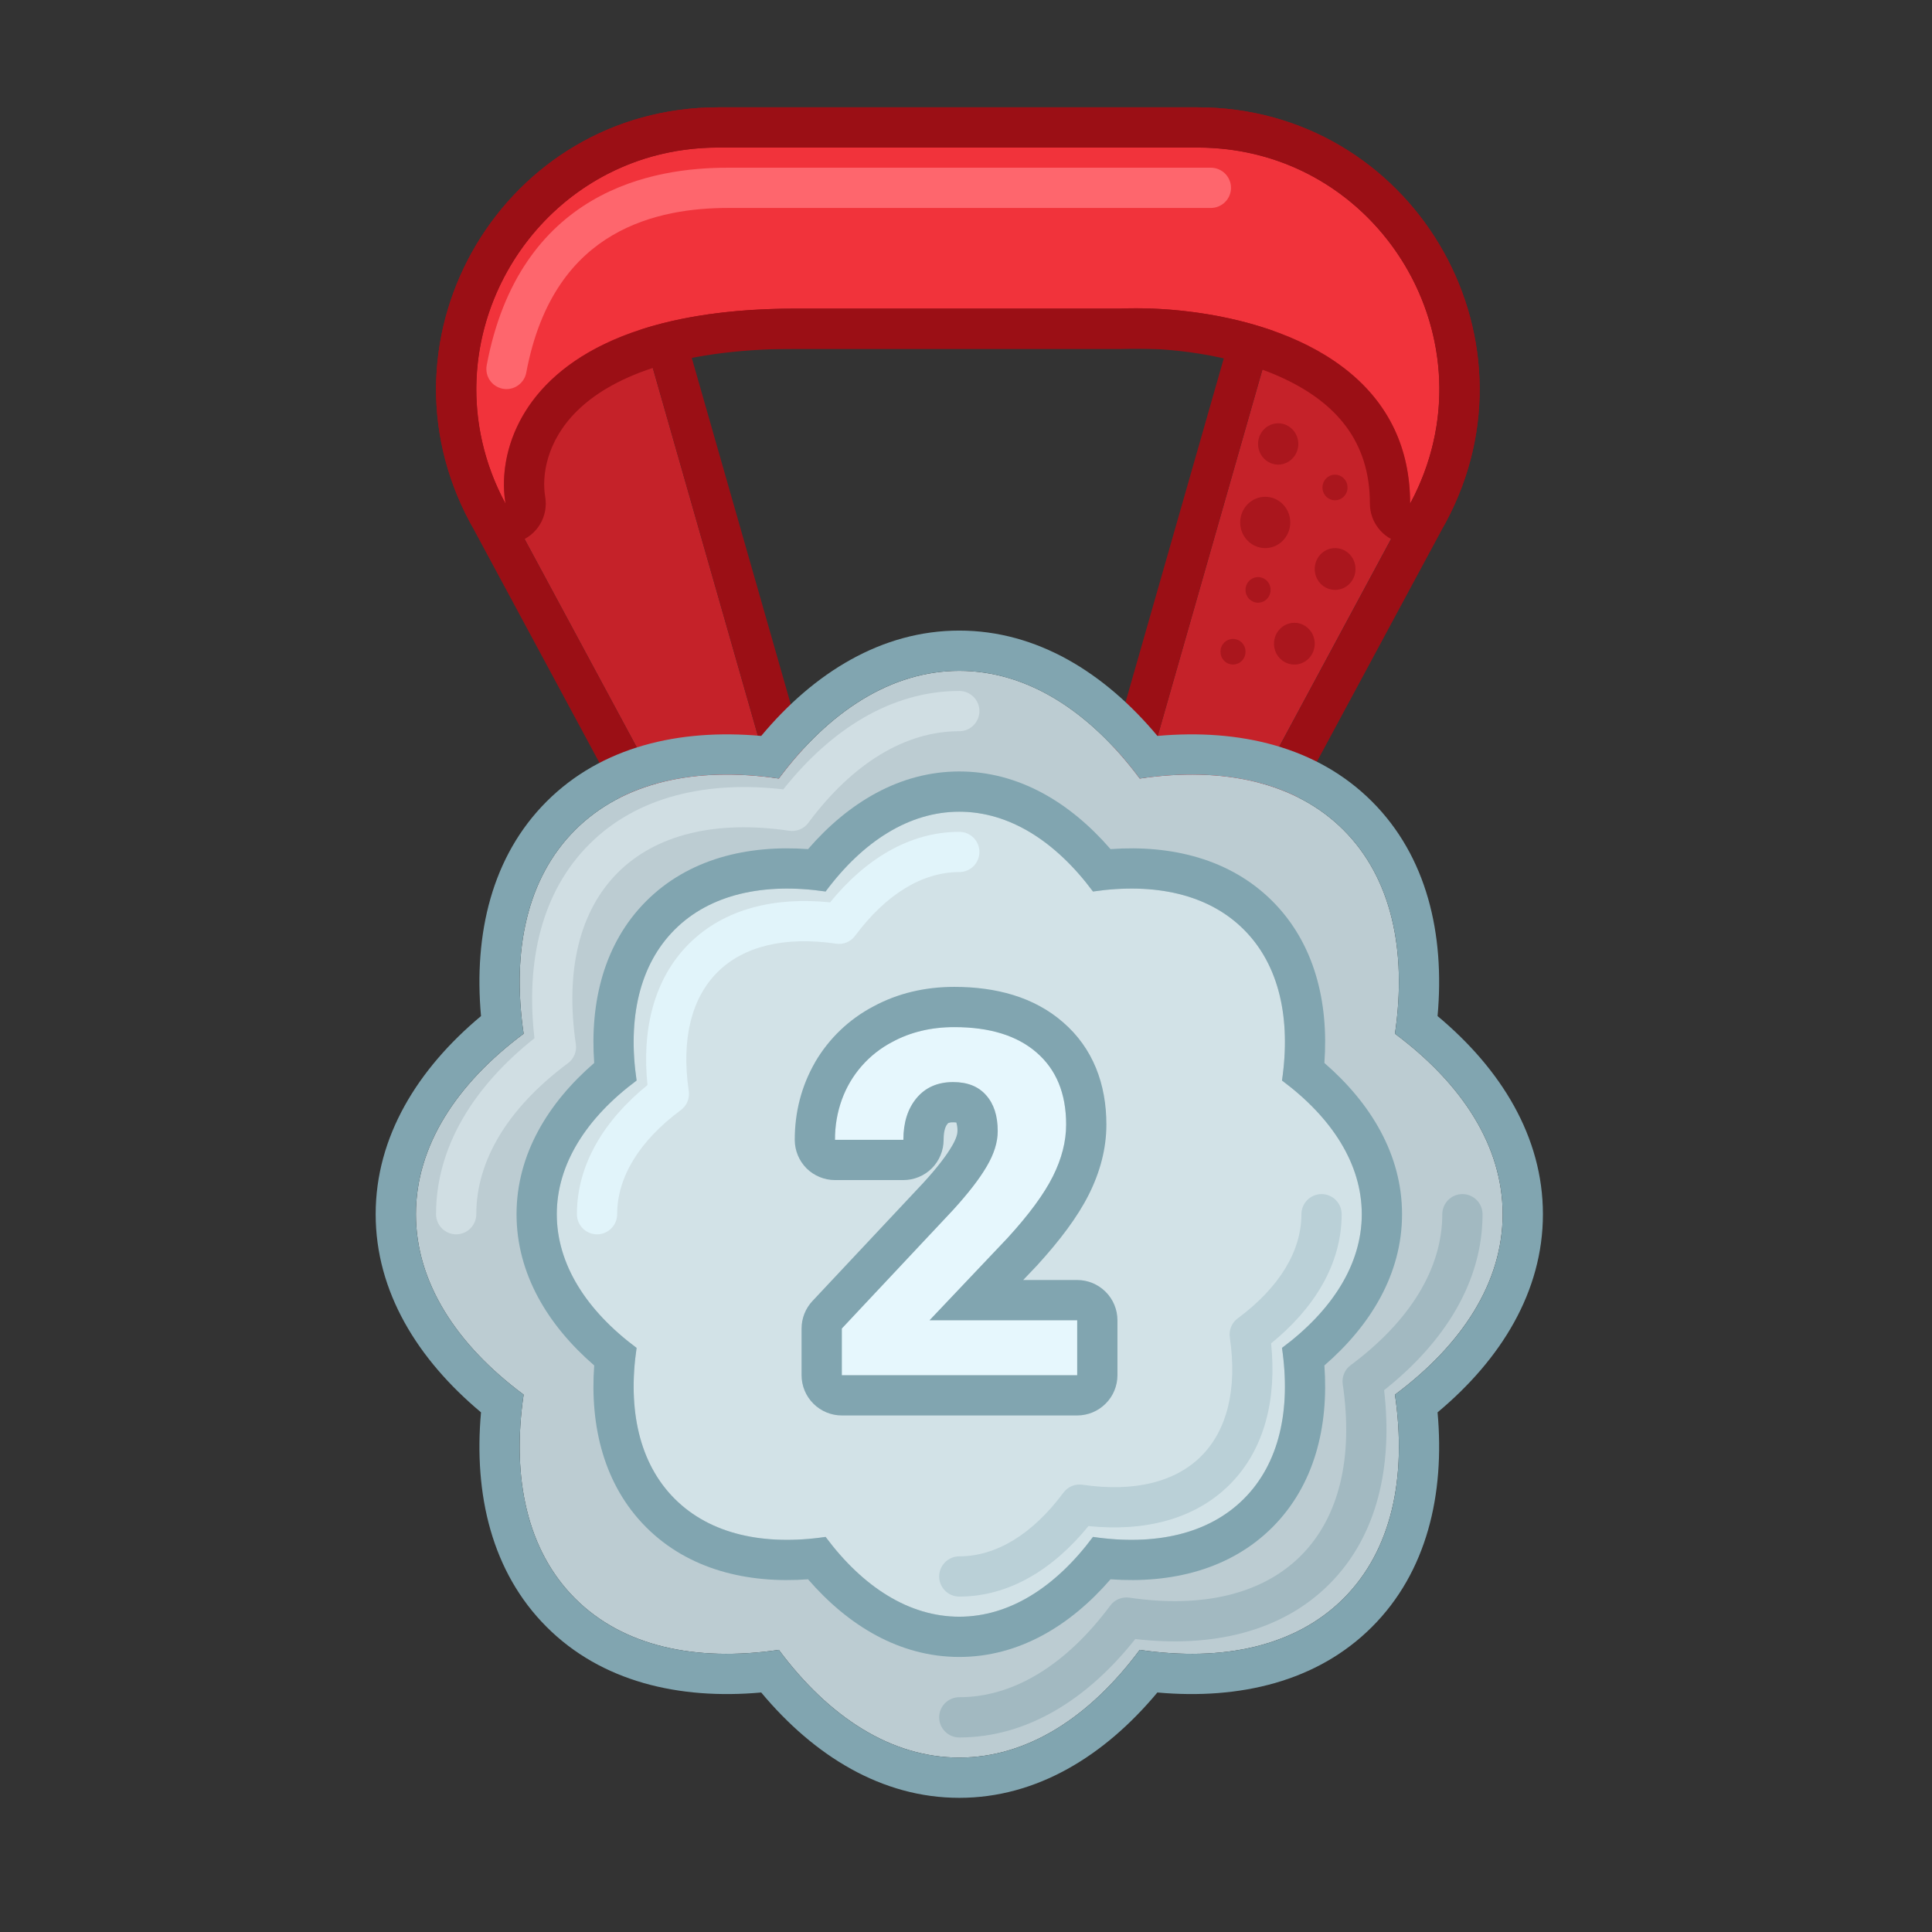 <svg width="36" height="36" viewBox="0 0 36 36" fill="none" xmlns="http://www.w3.org/2000/svg">
<rect x="0" y="0" width="36" height="36" fill="#333333" stroke="none"/>
<path fill-rule="evenodd" clip-rule="evenodd" d="M13.381 2.75H22.314C25.718 2.75 27.89 6.385 26.275 9.384L19.454 22.052C19.422 22.112 19.374 22.162 19.316 22.197C19.258 22.231 19.192 22.25 19.124 22.25H16.572C16.504 22.25 16.437 22.231 16.379 22.197C16.321 22.162 16.274 22.112 16.241 22.052L9.419 9.384C7.805 6.385 9.976 2.75 13.381 2.75ZM11.848 5.75H23.848L19.424 21.228C19.402 21.306 19.355 21.375 19.29 21.424C19.225 21.473 19.146 21.5 19.064 21.5H16.63C16.549 21.5 16.469 21.473 16.404 21.424C16.339 21.375 16.292 21.306 16.27 21.228L11.848 5.75Z" fill="#C52229"/>
<path fill-rule="evenodd" clip-rule="evenodd" d="M9.42 9.384C7.806 6.385 9.977 2.75 13.383 2.75H22.314C25.72 2.75 27.891 6.385 26.277 9.384L19.454 22.052C19.422 22.112 19.375 22.162 19.317 22.197C19.259 22.231 19.192 22.25 19.124 22.25H16.572C16.505 22.25 16.438 22.231 16.38 22.197C16.322 22.162 16.274 22.112 16.242 22.052L9.42 9.384ZM16.271 21.228C16.293 21.306 16.341 21.375 16.406 21.424C16.471 21.473 16.55 21.5 16.631 21.5H19.066C19.147 21.5 19.226 21.473 19.291 21.424C19.356 21.375 19.404 21.306 19.426 21.228L23.848 5.75H11.848L16.271 21.228L16.271 21.228ZM12.842 6.5L16.914 20.75H18.782L22.854 6.5H12.842ZM13.382 2H22.314C26.287 2 28.82 6.241 26.937 9.739L20.115 22.408C20.018 22.587 19.876 22.736 19.701 22.841C19.527 22.945 19.328 23 19.125 23H16.573C16.369 23 16.17 22.945 15.996 22.841C15.821 22.737 15.678 22.587 15.582 22.408L8.76 9.739C6.877 6.241 9.41 2 13.382 2Z" fill="#9B0F15"/>
<path d="M13.381 2.75H22.314C25.718 2.75 27.89 6.385 26.275 9.384C26.275 6.29 22.668 5.672 20.864 5.75H14.83C10.003 5.75 9.211 8.172 9.419 9.384C7.805 6.385 9.976 2.75 13.381 2.75Z" fill="#F1333B"/>
<path fill-rule="evenodd" clip-rule="evenodd" d="M26.093 10.111C25.931 10.07 25.788 9.976 25.685 9.844C25.582 9.713 25.526 9.55 25.526 9.383C25.526 8.211 24.878 7.504 23.927 7.056C22.943 6.592 21.721 6.464 20.897 6.499C20.887 6.5 20.876 6.5 20.866 6.5H14.831C12.531 6.5 11.347 7.077 10.761 7.649C10.178 8.219 10.093 8.872 10.159 9.257C10.189 9.432 10.156 9.612 10.065 9.765C9.975 9.918 9.833 10.034 9.664 10.092C9.496 10.15 9.313 10.146 9.147 10.082C8.981 10.017 8.844 9.895 8.76 9.739C6.877 6.241 9.41 2 13.382 2H22.314C26.287 2 28.82 6.241 26.937 9.739C26.858 9.886 26.732 10.002 26.579 10.07C26.426 10.137 26.255 10.151 26.093 10.111ZM8.904 7.749C8.617 5.208 10.582 2.75 13.382 2.75H22.314C25.179 2.75 27.171 5.324 26.769 7.926C26.689 8.436 26.523 8.929 26.276 9.384C26.276 8.858 26.172 8.404 25.99 8.012C25.102 6.101 22.362 5.686 20.865 5.75H14.831C11.653 5.75 10.224 6.8 9.678 7.864C9.395 8.415 9.349 8.97 9.42 9.384C9.145 8.877 8.97 8.322 8.904 7.749Z" fill="#9B0F15"/>
<path fill-rule="evenodd" clip-rule="evenodd" d="M11.029 3.739C11.909 3.222 12.877 3.125 13.562 3.125H22.562C22.662 3.125 22.757 3.165 22.828 3.235C22.898 3.305 22.938 3.401 22.938 3.5C22.938 3.599 22.898 3.695 22.828 3.765C22.757 3.835 22.662 3.875 22.562 3.875H13.562C12.935 3.875 12.123 3.966 11.409 4.386C10.713 4.795 10.069 5.542 9.806 6.944C9.788 7.042 9.731 7.128 9.649 7.184C9.567 7.241 9.466 7.262 9.369 7.244C9.271 7.225 9.184 7.169 9.128 7.087C9.072 7.005 9.051 6.904 9.069 6.806C9.369 5.208 10.131 4.267 11.029 3.739Z" fill="#FE666D"/>
<path d="M24.192 8.272C24.192 8.485 24.024 8.657 23.817 8.657C23.61 8.657 23.442 8.484 23.442 8.272C23.442 8.06 23.61 7.888 23.817 7.888C24.024 7.888 24.192 8.06 24.192 8.272ZM24.042 9.735C24.042 9.999 23.833 10.213 23.576 10.213C23.318 10.213 23.109 9.999 23.109 9.735C23.109 9.471 23.318 9.257 23.576 9.257C23.833 9.257 24.042 9.471 24.042 9.735V9.735ZM25.109 9.084C25.11 9.146 25.085 9.206 25.042 9.251C24.998 9.296 24.938 9.322 24.876 9.322C24.813 9.322 24.753 9.296 24.709 9.251C24.666 9.206 24.642 9.146 24.642 9.084C24.642 9.053 24.648 9.022 24.659 8.993C24.671 8.964 24.688 8.938 24.709 8.916C24.731 8.893 24.757 8.876 24.785 8.863C24.814 8.851 24.845 8.845 24.876 8.844C24.907 8.845 24.937 8.851 24.966 8.863C24.994 8.876 25.02 8.893 25.042 8.916C25.063 8.938 25.081 8.964 25.092 8.993C25.104 9.022 25.109 9.053 25.109 9.084ZM23.675 10.992C23.676 11.023 23.67 11.053 23.658 11.082C23.647 11.111 23.63 11.137 23.608 11.159C23.587 11.182 23.561 11.2 23.532 11.212C23.504 11.224 23.473 11.23 23.442 11.231C23.379 11.23 23.32 11.204 23.276 11.16C23.232 11.115 23.208 11.055 23.209 10.992C23.208 10.961 23.214 10.93 23.226 10.901C23.237 10.873 23.254 10.846 23.276 10.824C23.297 10.802 23.323 10.784 23.352 10.772C23.38 10.76 23.411 10.753 23.442 10.753C23.505 10.754 23.564 10.779 23.608 10.824C23.652 10.869 23.676 10.929 23.675 10.992ZM25.258 10.603C25.258 10.818 25.087 10.992 24.878 10.992C24.668 10.992 24.498 10.818 24.498 10.603C24.498 10.387 24.668 10.213 24.878 10.213C25.088 10.213 25.258 10.387 25.258 10.603ZM24.498 11.994C24.498 12.209 24.328 12.383 24.119 12.383C23.909 12.383 23.739 12.209 23.739 11.994C23.739 11.779 23.909 11.605 24.119 11.605C24.328 11.605 24.498 11.779 24.498 11.994ZM23.208 12.144C23.209 12.207 23.185 12.267 23.141 12.312C23.098 12.357 23.038 12.382 22.976 12.383C22.944 12.383 22.914 12.376 22.885 12.364C22.857 12.352 22.831 12.334 22.809 12.312C22.788 12.29 22.77 12.263 22.759 12.235C22.747 12.206 22.742 12.175 22.742 12.144C22.742 12.113 22.747 12.082 22.759 12.053C22.77 12.024 22.788 11.998 22.809 11.976C22.831 11.954 22.857 11.936 22.885 11.924C22.914 11.912 22.944 11.905 22.976 11.905C23.006 11.905 23.037 11.912 23.066 11.924C23.094 11.936 23.12 11.954 23.142 11.976C23.163 11.998 23.18 12.024 23.192 12.053C23.203 12.082 23.209 12.113 23.208 12.144Z" fill="#AA161D"/>
<path d="M21.238 14.507C22.792 14.279 24.143 14.574 25.035 15.466C25.926 16.357 26.221 17.708 25.993 19.262C27.254 20.201 28 21.364 28 22.625C28 23.886 27.254 25.049 25.993 25.987C26.221 27.542 25.926 28.893 25.035 29.785C24.143 30.676 22.792 30.971 21.237 30.743C20.3 32.004 19.136 32.75 17.875 32.75C16.614 32.75 15.451 32.004 14.513 30.743C12.958 30.971 11.607 30.676 10.716 29.785C9.824 28.893 9.529 27.542 9.757 25.987C8.496 25.05 7.75 23.886 7.75 22.625C7.75 21.364 8.496 20.201 9.757 19.262C9.529 17.708 9.824 16.357 10.716 15.466C11.607 14.574 12.958 14.279 14.512 14.507C15.451 13.247 16.614 12.5 17.875 12.5C19.136 12.5 20.299 13.246 21.238 14.507Z" fill="#BCCCD2"/>
<path fill-rule="evenodd" clip-rule="evenodd" d="M21.567 13.713C23.099 13.575 24.544 13.914 25.565 14.935C26.586 15.956 26.925 17.401 26.787 18.933C27.968 19.92 28.75 21.181 28.75 22.625C28.75 24.069 27.968 25.331 26.787 26.317C26.925 27.849 26.586 29.294 25.565 30.315C24.544 31.336 23.099 31.675 21.566 31.537C20.581 32.718 19.32 33.5 17.875 33.5C16.431 33.5 15.169 32.718 14.184 31.537C12.651 31.675 11.206 31.336 10.185 30.315C9.164 29.294 8.825 27.849 8.963 26.317C7.782 25.33 7 24.069 7 22.625C7 21.181 7.782 19.919 8.963 18.933C8.825 17.401 9.164 15.956 10.185 14.935C11.206 13.914 12.651 13.575 14.184 13.713C15.169 12.532 16.431 11.75 17.875 11.75C19.319 11.75 20.581 12.532 21.567 13.713ZM21.238 14.507C20.299 13.247 19.136 12.5 17.875 12.5C16.614 12.5 15.451 13.246 14.512 14.507C12.958 14.279 11.607 14.574 10.716 15.466C9.824 16.357 9.529 17.708 9.757 19.262C8.496 20.201 7.75 21.364 7.75 22.625C7.75 23.886 8.496 25.049 9.757 25.987C9.529 27.542 9.824 28.893 10.716 29.785C11.607 30.676 12.958 30.971 14.513 30.743C15.45 32.004 16.614 32.75 17.875 32.75C19.136 32.75 20.299 32.004 21.237 30.743C22.792 30.971 24.143 30.676 25.035 29.785C25.926 28.893 26.221 27.542 25.993 25.987C27.254 25.05 28 23.886 28 22.625C28 21.364 27.254 20.201 25.993 19.262C26.221 17.708 25.926 16.357 25.035 15.466C24.143 14.574 22.792 14.279 21.238 14.507Z" fill="#81A5B0"/>
<path fill-rule="evenodd" clip-rule="evenodd" d="M27.25 22.25C27.349 22.25 27.445 22.29 27.515 22.36C27.585 22.43 27.625 22.526 27.625 22.625C27.625 23.888 26.914 25.014 25.791 25.904C25.956 27.327 25.662 28.627 24.769 29.519C23.877 30.412 22.577 30.706 21.154 30.541C20.264 31.664 19.138 32.375 17.875 32.375C17.776 32.375 17.68 32.336 17.61 32.265C17.54 32.195 17.5 32.099 17.5 32C17.5 31.901 17.54 31.805 17.61 31.735C17.68 31.665 17.776 31.625 17.875 31.625C18.882 31.625 19.861 31.029 20.688 29.918C20.728 29.863 20.782 29.821 20.845 29.795C20.907 29.769 20.976 29.761 21.043 29.77C22.414 29.972 23.527 29.701 24.239 28.989C24.951 28.277 25.222 27.164 25.02 25.793C25.01 25.726 25.019 25.657 25.045 25.595C25.071 25.532 25.113 25.478 25.168 25.438C26.279 24.611 26.875 23.632 26.875 22.625C26.875 22.526 26.915 22.43 26.985 22.36C27.055 22.29 27.151 22.25 27.25 22.25Z" fill="#A2B9C1"/>
<path fill-rule="evenodd" clip-rule="evenodd" d="M17.875 13.625C16.868 13.625 15.889 14.221 15.062 15.332C15.022 15.387 14.968 15.429 14.905 15.455C14.842 15.481 14.774 15.49 14.707 15.48C13.336 15.278 12.223 15.549 11.511 16.261C10.799 16.973 10.528 18.086 10.73 19.457C10.74 19.524 10.731 19.593 10.705 19.655C10.679 19.718 10.637 19.772 10.582 19.812C9.471 20.639 8.875 21.618 8.875 22.625C8.875 22.724 8.835 22.82 8.765 22.89C8.695 22.96 8.599 23 8.5 23C8.401 23 8.305 22.96 8.235 22.89C8.165 22.82 8.125 22.724 8.125 22.625C8.125 21.362 8.837 20.236 9.959 19.346C9.794 17.923 10.088 16.623 10.981 15.731C11.873 14.838 13.173 14.545 14.596 14.709C15.486 13.587 16.613 12.875 17.875 12.875C17.974 12.875 18.07 12.915 18.14 12.985C18.21 13.055 18.25 13.15 18.25 13.25C18.25 13.35 18.21 13.445 18.14 13.515C18.07 13.585 17.974 13.625 17.875 13.625Z" fill="#D0DEE3"/>
<path d="M20.366 16.612C21.517 16.443 22.518 16.661 23.178 17.322C23.839 17.982 24.057 18.983 23.888 20.134C24.822 20.829 25.375 21.691 25.375 22.625C25.375 23.559 24.822 24.421 23.888 25.116C24.057 26.267 23.839 27.268 23.178 27.928C22.518 28.589 21.517 28.807 20.366 28.638C19.671 29.572 18.809 30.125 17.875 30.125C16.941 30.125 16.079 29.572 15.384 28.638C14.233 28.807 13.232 28.589 12.572 27.928C11.911 27.268 11.693 26.267 11.862 25.116C10.928 24.421 10.375 23.559 10.375 22.625C10.375 21.691 10.928 20.829 11.862 20.134C11.693 18.983 11.911 17.982 12.572 17.322C13.232 16.662 14.233 16.443 15.384 16.612C16.079 15.678 16.941 15.125 17.875 15.125C18.809 15.125 19.671 15.678 20.366 16.612Z" fill="#D2E2E7"/>
<path fill-rule="evenodd" clip-rule="evenodd" d="M12.572 27.928C11.911 27.268 11.693 26.267 11.862 25.116C10.928 24.421 10.375 23.559 10.375 22.625C10.375 21.691 10.928 20.829 11.862 20.134C11.693 18.983 11.911 17.982 12.572 17.322C13.232 16.662 14.233 16.443 15.384 16.612C16.079 15.678 16.941 15.125 17.875 15.125C18.809 15.125 19.671 15.678 20.366 16.612C21.517 16.443 22.518 16.661 23.178 17.322C23.839 17.982 24.057 18.983 23.888 20.134C24.822 20.829 25.375 21.691 25.375 22.625C25.375 23.559 24.822 24.421 23.888 25.116C24.057 26.267 23.839 27.268 23.178 27.928C22.518 28.589 21.517 28.807 20.366 28.638C19.671 29.572 18.809 30.125 17.875 30.125C16.941 30.125 16.079 29.572 15.384 28.638C14.233 28.807 13.232 28.589 12.572 27.928ZM15.057 29.428C13.92 29.511 12.828 29.245 12.041 28.459C11.255 27.672 10.99 26.58 11.072 25.443C10.21 24.697 9.625 23.737 9.625 22.625C9.625 21.513 10.21 20.553 11.072 19.807C10.99 18.671 11.255 17.578 12.041 16.791C12.828 16.005 13.92 15.74 15.057 15.822C15.803 14.96 16.763 14.375 17.875 14.375C18.988 14.375 19.947 14.96 20.693 15.822C21.829 15.74 22.922 16.005 23.709 16.791C24.495 17.578 24.76 18.67 24.678 19.807C25.54 20.553 26.125 21.513 26.125 22.625C26.125 23.737 25.54 24.697 24.678 25.443C24.76 26.58 24.495 27.672 23.709 28.459C22.922 29.245 21.83 29.51 20.693 29.428C19.947 30.29 18.987 30.875 17.875 30.875C16.763 30.875 15.803 30.29 15.057 29.428Z" fill="#81A5B0"/>
<path fill-rule="evenodd" clip-rule="evenodd" d="M24.625 22.25C24.724 22.25 24.82 22.29 24.89 22.36C24.96 22.43 25 22.526 25 22.625C25 23.559 24.483 24.384 23.685 25.032C23.791 26.054 23.573 27.003 22.913 27.663C22.253 28.323 21.304 28.541 20.282 28.436C19.634 29.233 18.809 29.75 17.875 29.75C17.776 29.75 17.68 29.71 17.61 29.64C17.54 29.57 17.5 29.474 17.5 29.375C17.5 29.276 17.54 29.18 17.61 29.11C17.68 29.04 17.776 29 17.875 29C18.555 29 19.232 28.598 19.816 27.813C19.856 27.759 19.91 27.716 19.973 27.69C20.036 27.664 20.104 27.656 20.171 27.666C21.139 27.808 21.902 27.614 22.383 27.133C22.864 26.652 23.058 25.889 22.916 24.921C22.906 24.854 22.914 24.786 22.94 24.723C22.966 24.66 23.008 24.606 23.063 24.566C23.848 23.983 24.25 23.306 24.25 22.625C24.25 22.526 24.29 22.43 24.36 22.36C24.43 22.29 24.526 22.25 24.625 22.25Z" fill="#BAD0D7"/>
<path fill-rule="evenodd" clip-rule="evenodd" d="M17.875 16.25C17.195 16.25 16.518 16.652 15.934 17.437C15.894 17.492 15.839 17.534 15.777 17.56C15.714 17.586 15.646 17.594 15.579 17.584C14.611 17.442 13.848 17.636 13.367 18.117C12.886 18.598 12.692 19.361 12.834 20.329C12.844 20.396 12.836 20.464 12.81 20.527C12.784 20.59 12.742 20.644 12.687 20.684C11.902 21.267 11.5 21.944 11.5 22.625C11.5 22.724 11.46 22.82 11.39 22.89C11.32 22.96 11.225 23 11.125 23C11.025 23 10.93 22.96 10.86 22.89C10.79 22.82 10.75 22.724 10.75 22.625C10.75 21.691 11.267 20.866 12.065 20.218C11.959 19.196 12.177 18.247 12.837 17.587C13.497 16.927 14.446 16.709 15.468 16.814C16.116 16.017 16.941 15.5 17.875 15.5C17.974 15.5 18.07 15.54 18.14 15.61C18.21 15.68 18.25 15.775 18.25 15.875C18.25 15.975 18.21 16.07 18.14 16.14C18.07 16.21 17.974 16.25 17.875 16.25Z" fill="#E1F4FA"/>
<path d="M20.072 25.625H15.686V24.755L17.756 22.549C18.04 22.238 18.25 21.968 18.384 21.736C18.522 21.505 18.591 21.285 18.591 21.077C18.591 20.792 18.519 20.57 18.376 20.409C18.232 20.244 18.027 20.163 17.761 20.163C17.473 20.163 17.246 20.262 17.079 20.462C16.915 20.658 16.833 20.917 16.833 21.239H15.559C15.559 20.849 15.651 20.494 15.836 20.171C16.023 19.85 16.297 19.588 16.627 19.415C16.966 19.231 17.352 19.139 17.782 19.139C18.442 19.139 18.953 19.297 19.316 19.613C19.682 19.93 19.866 20.377 19.866 20.954C19.866 21.27 19.783 21.592 19.619 21.92C19.455 22.248 19.174 22.631 18.775 23.067L17.321 24.601H20.072L20.072 25.625Z" fill="#E6F7FD"/>
<path fill-rule="evenodd" clip-rule="evenodd" d="M20.822 25.625C20.822 25.824 20.743 26.015 20.602 26.155C20.461 26.296 20.271 26.375 20.072 26.375H15.686C15.487 26.375 15.296 26.296 15.156 26.155C15.015 26.015 14.936 25.824 14.936 25.625V24.755C14.936 24.564 15.009 24.381 15.139 24.242L17.206 22.039C17.47 21.75 17.64 21.525 17.736 21.358L17.74 21.352C17.828 21.203 17.841 21.115 17.841 21.077C17.843 21.023 17.835 20.969 17.82 20.917C17.8 20.914 17.78 20.913 17.76 20.913C17.732 20.911 17.703 20.915 17.676 20.924C17.674 20.925 17.671 20.927 17.669 20.928C17.663 20.933 17.659 20.938 17.654 20.943C17.63 20.972 17.583 21.047 17.583 21.239C17.583 21.438 17.504 21.629 17.363 21.77C17.223 21.91 17.032 21.989 16.833 21.989H15.559C15.36 21.989 15.169 21.91 15.028 21.77C14.888 21.629 14.809 21.438 14.809 21.239C14.809 20.726 14.932 20.24 15.185 19.799L15.187 19.794C15.444 19.353 15.819 18.993 16.271 18.755C16.732 18.505 17.242 18.389 17.782 18.389C18.555 18.389 19.265 18.575 19.807 19.047C20.37 19.533 20.616 20.205 20.616 20.954C20.616 21.404 20.498 21.84 20.29 22.256C20.082 22.672 19.75 23.113 19.33 23.573L19.32 23.584L19.066 23.851H20.072C20.271 23.851 20.461 23.93 20.602 24.071C20.743 24.211 20.822 24.402 20.822 24.601V25.625ZM17.321 24.601L18.775 23.067C19.174 22.631 19.455 22.248 19.619 21.92C19.783 21.592 19.866 21.27 19.866 20.954C19.866 20.376 19.682 19.93 19.316 19.613C18.953 19.297 18.442 19.139 17.782 19.139C17.352 19.139 16.966 19.231 16.627 19.415C16.19 19.643 15.855 20.026 15.687 20.489C15.6 20.73 15.557 20.984 15.559 21.239H16.833C16.833 20.917 16.915 20.658 17.079 20.461C17.246 20.262 17.473 20.163 17.76 20.163C18.027 20.163 18.232 20.244 18.376 20.409C18.519 20.57 18.591 20.792 18.591 21.077C18.591 21.285 18.522 21.504 18.385 21.736C18.25 21.967 18.04 22.238 17.756 22.549L15.686 24.755V25.625H20.072V24.601H17.321Z" fill="#81A5B0"/>
</svg>
